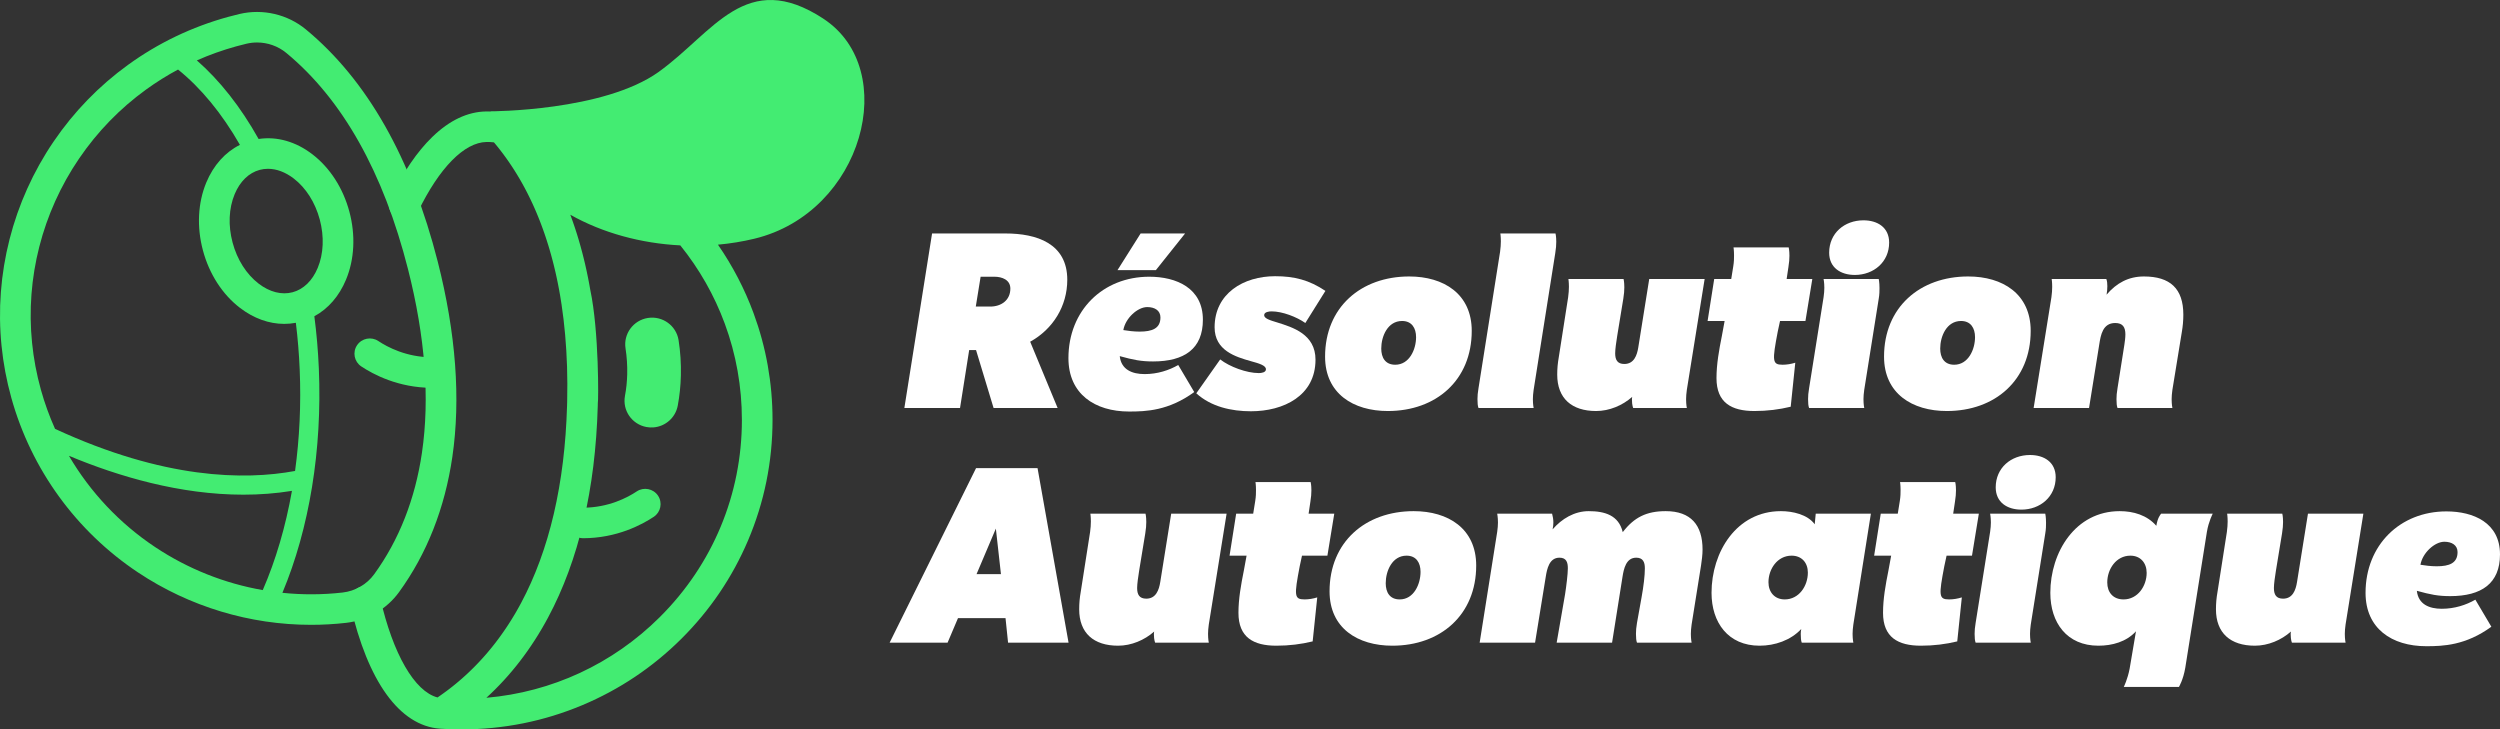 <svg width="425" height="124" viewBox="0 0 425 124" fill="none" xmlns="http://www.w3.org/2000/svg">
<rect x="0" y="0" width="425" height="124" fill="#333333" stroke="none"/>
<path d="M170.939 39.69C176.21 39.69 181.438 41.367 181.438 47.558C181.438 52.03 179.019 55.943 175.13 58.092L179.796 69.358H168.908L165.927 59.511H164.76L163.205 69.358H153.742L158.452 39.69H170.939ZM168.346 52.116C170.204 52.116 171.76 51.041 171.76 49.063C171.76 47.558 170.334 47.042 169.038 47.042H166.705L165.884 52.116H168.346Z" fill="white"/>
<path d="M193.905 39.69H201.466L196.497 45.924H189.973L193.905 39.69ZM203.022 66.649C198.658 69.831 194.812 69.96 191.961 69.96C186.084 69.96 181.634 66.95 181.634 60.887C181.634 52.761 187.51 47.042 195.374 47.042C199.997 47.042 204.491 48.977 204.491 54.352C204.491 59.296 201.337 61.446 196.022 61.446C193.991 61.446 192.695 61.188 190.362 60.543V60.586C190.621 62.822 192.436 63.596 194.596 63.596C196.757 63.596 198.744 62.951 200.3 62.048L203.022 66.649ZM190.967 56.114C191.745 56.243 192.738 56.373 193.732 56.373C195.849 56.373 197.275 55.856 197.275 53.965C197.275 52.804 196.325 52.202 195.028 52.202C193.386 52.202 191.312 54.094 190.967 56.114Z" fill="white"/>
<path d="M207.433 61.102C209.031 62.349 211.926 63.424 214 63.424C214.389 63.424 215.21 63.338 215.21 62.779C215.21 62.134 214.086 61.79 212.661 61.403C210.068 60.672 206.482 59.597 206.482 55.642C206.482 49.88 211.408 46.956 216.765 46.956C220.049 46.956 222.555 47.601 225.32 49.45L221.907 54.911C220.438 53.879 218.018 52.933 216.16 52.933C215.772 52.933 214.907 53.019 214.907 53.578C214.907 54.137 215.858 54.438 217.154 54.825C219.747 55.642 223.635 56.803 223.635 61.145C223.635 67.294 218.191 69.916 212.661 69.916C209.334 69.916 205.877 69.143 203.371 66.864L207.433 61.102Z" fill="white"/>
<path d="M235.937 69.874C230.06 69.874 225.264 66.907 225.264 60.629C225.264 52.245 231.357 46.999 239.566 46.999C245.442 46.999 250.195 49.966 250.195 56.243C250.195 64.628 244.146 69.874 235.937 69.874ZM237.19 62.005C239.609 62.005 240.733 59.382 240.733 57.318C240.733 55.77 239.998 54.567 238.356 54.567C235.893 54.567 234.813 57.189 234.813 59.253C234.813 60.801 235.504 62.005 237.19 62.005Z" fill="white"/>
<path d="M251.344 69.358C251.214 69.014 251.171 68.541 251.171 67.853C251.171 67.337 251.214 66.735 251.344 66.004L255.016 42.785C255.103 42.141 255.146 41.539 255.146 41.023C255.146 40.206 255.059 39.69 255.059 39.69H264.435C264.435 39.69 264.565 40.163 264.565 41.109C264.565 41.625 264.522 42.27 264.392 43.044L260.72 66.262C260.633 66.864 260.59 67.423 260.59 67.853C260.59 68.799 260.72 69.358 260.72 69.358H251.344Z" fill="white"/>
<path d="M277.647 69.358C277.647 69.358 277.431 68.928 277.431 67.939C277.431 67.81 277.431 67.681 277.475 67.466C275.833 68.928 273.586 69.874 271.339 69.874C267.191 69.874 264.728 67.724 264.728 63.682C264.728 62.693 264.815 61.704 264.988 60.758L266.586 50.525C266.673 49.88 266.716 49.278 266.716 48.762C266.716 47.945 266.63 47.429 266.63 47.429H276.006C276.006 47.429 276.135 47.902 276.135 48.848C276.135 49.364 276.092 50.009 275.962 50.783L274.925 57.103C274.753 58.178 274.58 59.382 274.58 60.07C274.58 61.188 274.969 61.876 276.135 61.876C277.777 61.876 278.296 60.414 278.512 59.038L280.369 47.429H289.789L286.764 66.262C286.678 66.864 286.635 67.423 286.635 67.853C286.635 68.799 286.764 69.358 286.764 69.358H277.647Z" fill="white"/>
<path d="M304.42 69.143C302.476 69.615 300.445 69.874 298.241 69.874C294.353 69.874 291.804 68.455 291.804 64.284C291.804 61.919 292.236 59.511 292.711 57.146L293.186 54.567H290.291L291.415 47.429H294.31L294.655 45.279C294.785 44.505 294.785 43.903 294.785 43.387C294.785 42.571 294.698 42.054 294.698 42.054H304.074C304.074 42.054 304.204 42.528 304.204 43.473C304.204 43.989 304.161 44.634 304.031 45.408L303.729 47.429H308.093L306.926 54.567H302.605L302.217 56.373C301.266 61.36 301.266 62.005 303.037 62.005C303.772 62.005 304.507 61.876 305.198 61.661L304.42 69.143Z" fill="white"/>
<path d="M315.322 46.741C312.903 46.741 310.958 45.494 310.958 42.958C310.958 39.647 313.551 37.454 316.791 37.454C319.168 37.454 321.155 38.658 321.155 41.238C321.155 44.548 318.52 46.741 315.322 46.741ZM307.545 69.358C307.415 69.014 307.372 68.541 307.372 67.853C307.372 67.337 307.415 66.735 307.545 66.004L310.008 50.525C310.094 49.923 310.137 49.407 310.137 48.934C310.137 48.031 310.008 47.429 310.008 47.429H319.384C319.384 47.429 319.513 47.988 319.513 48.977C319.513 49.45 319.513 50.052 319.384 50.783L316.921 66.262C316.834 66.864 316.791 67.423 316.791 67.853C316.791 68.799 316.921 69.358 316.921 69.358H307.545Z" fill="white"/>
<path d="M330.959 69.874C325.083 69.874 320.287 66.907 320.287 60.629C320.287 52.245 326.379 46.999 334.588 46.999C340.464 46.999 345.217 49.966 345.217 56.243C345.217 64.628 339.168 69.874 330.959 69.874ZM332.212 62.005C334.631 62.005 335.755 59.382 335.755 57.318C335.755 55.77 335.02 54.567 333.378 54.567C330.916 54.567 329.835 57.189 329.835 59.253C329.835 60.801 330.527 62.005 332.212 62.005Z" fill="white"/>
<path d="M348.742 50.525C348.829 49.923 348.872 49.278 348.872 48.762C348.872 47.945 348.786 47.429 348.786 47.429H358.075C358.205 47.773 358.248 48.16 358.248 48.633C358.248 49.106 358.205 49.622 358.118 50.095C359.803 48.117 361.834 46.999 364.47 46.999C368.92 46.999 371.167 49.063 371.167 53.492C371.167 54.481 371.081 55.47 370.908 56.459L369.309 66.262C369.223 66.864 369.179 67.423 369.179 67.853C369.179 68.799 369.309 69.358 369.309 69.358H359.976C359.847 69.014 359.803 68.541 359.803 67.853C359.803 67.337 359.847 66.735 359.976 66.004L361.143 58.608C361.229 58.006 361.316 57.404 361.316 56.846C361.316 55.642 360.884 54.911 359.587 54.911C357.47 54.911 357.125 56.931 356.865 58.608L355.137 69.358H345.718L348.742 50.525Z" fill="white"/>
<path d="M165.927 79.585H176.383L181.654 109.253H171.371L170.939 105.083H162.859L161.088 109.253H151.236L165.927 79.585ZM170.161 97.601L169.297 89.862L166.013 97.601H170.161Z" fill="white"/>
<path d="M196.381 109.253C196.381 109.253 196.165 108.823 196.165 107.834C196.165 107.705 196.165 107.576 196.208 107.361C194.566 108.823 192.319 109.769 190.072 109.769C185.924 109.769 183.462 107.619 183.462 103.578C183.462 102.589 183.548 101.6 183.721 100.654L185.319 90.421C185.406 89.776 185.449 89.174 185.449 88.658C185.449 87.841 185.363 87.325 185.363 87.325H194.739C194.739 87.325 194.868 87.798 194.868 88.744C194.868 89.26 194.825 89.905 194.695 90.679L193.658 96.999C193.486 98.074 193.313 99.278 193.313 99.966C193.313 101.084 193.702 101.772 194.868 101.772C196.51 101.772 197.029 100.31 197.245 98.934L199.103 87.325H208.522L205.497 106.157C205.411 106.759 205.368 107.318 205.368 107.748C205.368 108.694 205.497 109.253 205.497 109.253H196.381Z" fill="white"/>
<path d="M223.153 109.038C221.209 109.511 219.178 109.769 216.975 109.769C213.086 109.769 210.537 108.35 210.537 104.18C210.537 101.815 210.969 99.407 211.444 97.042L211.919 94.462H209.024L210.148 87.325H213.043L213.388 85.175C213.518 84.401 213.518 83.799 213.518 83.283C213.518 82.466 213.432 81.95 213.432 81.95H222.808C222.808 81.95 222.937 82.423 222.937 83.369C222.937 83.885 222.894 84.53 222.764 85.304L222.462 87.325H226.826L225.659 94.462H221.339L220.95 96.268C219.999 101.256 219.999 101.901 221.771 101.901C222.505 101.901 223.24 101.772 223.931 101.557L223.153 109.038Z" fill="white"/>
<path d="M236.696 109.769C230.82 109.769 226.024 106.802 226.024 100.525C226.024 92.14 232.116 86.895 240.325 86.895C246.202 86.895 250.954 89.862 250.954 96.139C250.954 104.524 244.905 109.769 236.696 109.769ZM237.949 101.901C240.369 101.901 241.492 99.278 241.492 97.214C241.492 95.666 240.757 94.462 239.116 94.462C236.653 94.462 235.573 97.085 235.573 99.149C235.573 100.697 236.264 101.901 237.949 101.901Z" fill="white"/>
<path d="M254.523 90.421C254.609 89.862 254.652 89.303 254.652 88.83C254.652 87.927 254.523 87.325 254.523 87.325H263.856C263.985 87.798 264.072 88.314 264.072 88.83C264.072 89.174 264.028 89.604 263.942 89.991C265.497 88.185 267.658 86.895 270.077 86.895C272.799 86.895 275.176 87.583 275.867 90.464C277.811 87.927 279.929 86.895 283.169 86.895C287.447 86.895 289.434 89.26 289.434 93.43C289.434 94.333 289.305 95.236 289.175 96.139L287.576 106.157C287.49 106.759 287.447 107.318 287.447 107.748C287.447 108.694 287.576 109.253 287.576 109.253H278.287C278.157 108.909 278.114 108.436 278.114 107.748C278.114 107.232 278.157 106.63 278.287 105.899L279.064 101.557C279.41 99.665 279.626 97.859 279.626 96.612C279.626 95.58 279.324 94.806 278.157 94.806C276.429 94.806 276.04 96.698 275.824 98.074L274.052 109.253H264.633L266.059 101.041C266.275 99.665 266.534 97.558 266.534 96.612C266.534 95.58 266.275 94.806 265.109 94.806C263.38 94.806 262.991 96.698 262.775 98.074L260.961 109.253H251.541L254.523 90.421Z" fill="white"/>
<path d="M306.299 109.253C306.169 108.909 306.126 108.436 306.126 107.748C306.126 107.447 306.169 107.146 306.213 106.931C304.398 108.866 301.719 109.769 299.127 109.769C293.769 109.769 290.96 105.813 290.96 100.783C290.96 93.86 295.195 86.895 302.756 86.895C304.743 86.895 307.293 87.454 308.503 89.131L308.675 87.325H318.051L315.07 106.157C314.984 106.759 314.94 107.318 314.94 107.748C314.94 108.694 315.07 109.253 315.07 109.253H306.299ZM303.404 101.901C305.824 101.901 307.336 99.622 307.336 97.343C307.336 95.666 306.299 94.462 304.571 94.462C302.151 94.462 300.639 96.741 300.639 98.977C300.639 100.654 301.676 101.901 303.404 101.901Z" fill="white"/>
<path d="M332.733 109.038C330.788 109.511 328.758 109.769 326.554 109.769C322.665 109.769 320.116 108.35 320.116 104.18C320.116 101.815 320.548 99.407 321.024 97.042L321.499 94.462H318.604L319.727 87.325H322.622L322.968 85.175C323.097 84.401 323.097 83.799 323.097 83.283C323.097 82.466 323.011 81.95 323.011 81.95H332.387C332.387 81.95 332.517 82.423 332.517 83.369C332.517 83.885 332.473 84.53 332.344 85.304L332.041 87.325H336.405L335.239 94.462H330.918L330.529 96.268C329.579 101.256 329.579 101.901 331.35 101.901C332.085 101.901 332.819 101.772 333.51 101.557L332.733 109.038Z" fill="white"/>
<path d="M343.635 86.637C341.215 86.637 339.271 85.39 339.271 82.853C339.271 79.542 341.863 77.35 345.104 77.35C347.48 77.35 349.468 78.553 349.468 81.133C349.468 84.444 346.832 86.637 343.635 86.637ZM335.857 109.253C335.728 108.909 335.685 108.436 335.685 107.748C335.685 107.232 335.728 106.63 335.857 105.899L338.32 90.421C338.407 89.819 338.45 89.303 338.45 88.83C338.45 87.927 338.32 87.325 338.32 87.325H347.696C347.696 87.325 347.826 87.884 347.826 88.873C347.826 89.346 347.826 89.948 347.696 90.679L345.233 106.157C345.147 106.759 345.104 107.318 345.104 107.748C345.104 108.694 345.233 109.253 345.233 109.253H335.857Z" fill="white"/>
<path d="M361.043 116.778C361.043 116.778 361.691 115.488 362.037 113.682L363.117 107.318C361.475 109.124 359.055 109.769 356.722 109.769C351.365 109.769 348.556 105.856 348.556 100.783C348.556 93.903 352.79 86.895 360.352 86.895C362.685 86.895 365.018 87.583 366.574 89.389C366.79 88.056 367.222 87.54 367.394 87.325H376.166C376.166 87.325 375.474 88.615 375.172 90.421L371.499 113.51C371.153 115.574 370.419 116.778 370.419 116.778H361.043ZM361 101.901C363.419 101.901 364.932 99.622 364.932 97.386C364.932 95.709 363.895 94.462 362.166 94.462C359.747 94.462 358.234 96.741 358.234 99.02C358.234 100.697 359.228 101.901 361 101.901Z" fill="white"/>
<path d="M389.632 109.253C389.632 109.253 389.416 108.823 389.416 107.834C389.416 107.705 389.416 107.576 389.459 107.361C387.817 108.823 385.571 109.769 383.324 109.769C379.176 109.769 376.713 107.619 376.713 103.578C376.713 102.589 376.799 101.6 376.972 100.654L378.571 90.421C378.657 89.776 378.701 89.174 378.701 88.658C378.701 87.841 378.614 87.325 378.614 87.325H387.99C387.99 87.325 388.12 87.798 388.12 88.744C388.12 89.26 388.077 89.905 387.947 90.679L386.91 96.999C386.737 98.074 386.564 99.278 386.564 99.966C386.564 101.084 386.953 101.772 388.12 101.772C389.762 101.772 390.28 100.31 390.496 98.934L392.354 87.325H401.773L398.749 106.157C398.662 106.759 398.619 107.318 398.619 107.748C398.619 108.694 398.749 109.253 398.749 109.253H389.632Z" fill="white"/>
<path d="M423.531 106.544C419.167 109.726 415.321 109.855 412.47 109.855C406.594 109.855 402.143 106.845 402.143 100.783C402.143 92.656 408.019 86.938 415.883 86.938C420.506 86.938 425 88.873 425 94.247C425 99.192 421.846 101.342 416.531 101.342C414.501 101.342 413.204 101.084 410.871 100.439V100.482C411.13 102.718 412.945 103.492 415.105 103.492C417.266 103.492 419.253 102.847 420.809 101.944L423.531 106.544ZM411.476 96.01C412.254 96.139 413.248 96.268 414.241 96.268C416.358 96.268 417.784 95.752 417.784 93.86C417.784 92.699 416.834 92.097 415.538 92.097C413.896 92.097 411.822 93.989 411.476 96.01Z" fill="white"/>
<path d="M139.987 3.183C126.8 -5.455 121.332 5.502 111.989 12.215C102.645 18.927 83.381 18.923 83.381 18.923C83.384 18.934 83.386 18.944 83.388 18.956C83.132 18.947 82.875 18.943 82.616 18.948C79.475 19.005 76.409 20.458 73.503 23.269C70.928 25.759 68.532 29.269 66.384 33.7C65.758 34.991 66.303 36.541 67.599 37.164C68.896 37.787 70.454 37.245 71.08 35.955C74.688 28.512 78.927 24.206 82.709 24.137C83.141 24.129 83.565 24.152 83.975 24.204C84.087 24.337 84.196 24.472 84.306 24.605C84.368 24.682 84.432 24.757 84.495 24.834C84.669 25.048 84.842 25.265 85.011 25.484C85.087 25.58 85.16 25.678 85.234 25.776C85.329 25.9 85.426 26.025 85.52 26.151C85.603 26.262 85.684 26.375 85.767 26.488C85.851 26.602 85.936 26.715 86.018 26.831C86.103 26.949 86.185 27.068 86.268 27.186C86.346 27.298 86.426 27.409 86.504 27.522C86.588 27.644 86.67 27.766 86.752 27.89C86.828 28.002 86.904 28.114 86.979 28.227C87.061 28.351 87.142 28.476 87.223 28.602C87.296 28.716 87.37 28.829 87.443 28.943C87.524 29.069 87.602 29.197 87.681 29.325C87.753 29.44 87.825 29.554 87.895 29.671C87.974 29.799 88.05 29.929 88.127 30.059C88.198 30.176 88.267 30.293 88.336 30.411C88.412 30.542 88.487 30.673 88.563 30.805C88.631 30.924 88.7 31.043 88.766 31.163C88.841 31.296 88.914 31.429 88.987 31.564C89.053 31.685 89.12 31.807 89.185 31.927C89.257 32.062 89.328 32.197 89.399 32.334C89.464 32.457 89.528 32.58 89.592 32.705C89.662 32.841 89.73 32.977 89.799 33.115C89.862 33.241 89.925 33.366 89.987 33.494C90.055 33.631 90.121 33.77 90.188 33.909C90.249 34.037 90.31 34.164 90.371 34.294C90.437 34.433 90.502 34.573 90.566 34.713C90.626 34.844 90.686 34.975 90.744 35.106C90.807 35.247 90.87 35.388 90.931 35.529C90.99 35.663 91.047 35.797 91.106 35.932C91.165 36.073 91.227 36.216 91.285 36.359C91.343 36.495 91.399 36.631 91.455 36.769C91.514 36.911 91.571 37.054 91.628 37.198C91.684 37.338 91.739 37.478 91.794 37.618C91.85 37.761 91.905 37.905 91.96 38.049C92.014 38.192 92.067 38.335 92.12 38.479C92.174 38.623 92.227 38.768 92.279 38.913C92.331 39.059 92.383 39.204 92.434 39.351C92.485 39.496 92.536 39.641 92.587 39.788C92.638 39.936 92.687 40.085 92.738 40.236C92.786 40.381 92.836 40.528 92.883 40.674C92.932 40.826 92.981 40.98 93.03 41.133C93.076 41.279 93.123 41.424 93.168 41.571C93.217 41.728 93.263 41.885 93.312 42.042C93.355 42.187 93.399 42.333 93.442 42.479C93.489 42.64 93.535 42.801 93.58 42.963C93.622 43.108 93.662 43.254 93.703 43.399C93.749 43.564 93.793 43.731 93.837 43.897C93.876 44.041 93.915 44.185 93.953 44.331C93.998 44.501 94.041 44.672 94.084 44.843C94.12 44.987 94.157 45.13 94.192 45.274C94.235 45.45 94.277 45.627 94.318 45.805C94.352 45.946 94.386 46.086 94.419 46.229C94.462 46.414 94.502 46.6 94.543 46.787C94.573 46.923 94.604 47.058 94.633 47.194C94.674 47.392 94.715 47.59 94.757 47.789C94.783 47.917 94.81 48.044 94.836 48.173C94.88 48.393 94.922 48.617 94.965 48.838C94.986 48.946 95.007 49.053 95.028 49.16C95.089 49.491 95.149 49.825 95.206 50.159C95.298 50.691 95.384 51.23 95.465 51.772C95.966 55.104 96.279 58.637 96.397 62.302C96.458 64.207 96.466 66.198 96.42 68.221C96.415 68.453 96.409 68.684 96.402 68.914C96.023 82.228 93.386 93.541 88.566 102.54C88.451 102.754 88.335 102.967 88.219 103.177C88.18 103.247 88.141 103.316 88.101 103.386C88.023 103.526 87.944 103.667 87.864 103.808C87.817 103.891 87.769 103.971 87.721 104.054C87.648 104.18 87.575 104.306 87.502 104.43C87.451 104.517 87.399 104.603 87.346 104.689C87.275 104.808 87.204 104.926 87.131 105.044C87.078 105.132 87.023 105.219 86.968 105.308C86.898 105.422 86.826 105.536 86.754 105.65C86.698 105.74 86.641 105.827 86.585 105.915C86.513 106.026 86.443 106.137 86.371 106.247C86.314 106.335 86.255 106.423 86.196 106.512C86.125 106.621 86.053 106.728 85.98 106.836C85.92 106.924 85.86 107.013 85.8 107.099C85.727 107.206 85.655 107.312 85.581 107.417C85.52 107.504 85.458 107.591 85.397 107.678C85.323 107.783 85.25 107.887 85.175 107.991C85.113 108.078 85.052 108.163 84.989 108.249C84.913 108.352 84.839 108.454 84.763 108.557C84.701 108.642 84.637 108.727 84.573 108.811C84.496 108.912 84.421 109.013 84.344 109.115C84.28 109.198 84.216 109.282 84.151 109.365C84.072 109.465 83.994 109.565 83.916 109.665C83.851 109.746 83.787 109.828 83.722 109.91C83.642 110.01 83.562 110.108 83.482 110.206C83.416 110.286 83.351 110.367 83.285 110.446C83.204 110.544 83.122 110.642 83.04 110.74C82.973 110.818 82.908 110.897 82.841 110.975C82.758 111.073 82.675 111.17 82.59 111.267C82.523 111.344 82.457 111.42 82.39 111.496C82.304 111.593 82.218 111.69 82.131 111.786C82.064 111.86 81.999 111.934 81.933 112.007C81.844 112.104 81.754 112.201 81.665 112.297C81.6 112.369 81.535 112.439 81.469 112.509C81.376 112.608 81.282 112.705 81.189 112.802C81.126 112.87 81.062 112.936 80.998 113.003C80.899 113.106 80.8 113.206 80.699 113.307C80.639 113.368 80.579 113.429 80.519 113.489C80.411 113.598 80.302 113.704 80.192 113.812C80.14 113.864 80.088 113.915 80.034 113.967C79.899 114.1 79.76 114.229 79.624 114.359C79.596 114.385 79.57 114.411 79.543 114.436C79.376 114.591 79.209 114.746 79.041 114.899C79.016 114.922 78.99 114.944 78.964 114.968C78.822 115.096 78.678 115.225 78.535 115.351C78.481 115.397 78.427 115.444 78.373 115.491C78.257 115.592 78.14 115.693 78.022 115.793C77.957 115.848 77.892 115.902 77.827 115.957C77.719 116.047 77.612 116.138 77.503 116.228C77.433 116.286 77.361 116.343 77.29 116.402C77.185 116.486 77.082 116.57 76.978 116.653C76.902 116.713 76.827 116.771 76.752 116.831C76.651 116.912 76.549 116.991 76.446 117.07C76.368 117.13 76.289 117.189 76.211 117.249C76.109 117.325 76.009 117.403 75.906 117.479C75.826 117.538 75.746 117.597 75.665 117.656C75.563 117.73 75.463 117.806 75.36 117.878C75.278 117.938 75.195 117.996 75.113 118.055C75.012 118.127 74.91 118.199 74.808 118.27C74.725 118.328 74.641 118.386 74.556 118.443C74.496 118.484 74.437 118.524 74.375 118.566C70.484 117.542 66.806 111.21 64.634 101.664C64.316 100.267 62.918 99.389 61.515 99.706C60.111 100.023 59.229 101.412 59.547 102.81C62.519 115.872 67.925 123.353 74.766 123.874C74.778 123.874 74.791 123.874 74.803 123.877C74.871 123.882 74.937 123.886 75.01 123.89C76.141 123.962 77.295 124 78.442 124C85.581 124 92.507 122.609 99.029 119.863C105.327 117.213 110.983 113.42 115.84 108.588C120.697 103.756 124.51 98.128 127.174 91.861C129.933 85.372 131.331 78.48 131.331 71.375C131.331 65.142 130.246 59.04 128.106 53.24C126.582 49.109 124.552 45.209 122.052 41.594C124.145 41.405 126.217 41.07 128.239 40.582C146.743 36.122 153.167 11.823 139.981 3.186L139.987 3.183ZM126.123 71.373C126.123 84.045 121.164 95.956 112.16 104.916C104.16 112.874 93.819 117.656 82.682 118.624C82.724 118.585 82.766 118.545 82.808 118.506C82.984 118.344 83.158 118.181 83.333 118.016C83.401 117.952 83.467 117.887 83.535 117.824C83.75 117.616 83.965 117.408 84.177 117.197C84.188 117.185 84.2 117.174 84.212 117.162C84.436 116.939 84.656 116.712 84.877 116.482C84.938 116.418 84.998 116.355 85.059 116.29C85.228 116.114 85.393 115.936 85.559 115.758C85.618 115.694 85.676 115.632 85.734 115.569C85.949 115.334 86.161 115.096 86.372 114.856C86.391 114.835 86.409 114.813 86.428 114.791C86.62 114.572 86.811 114.35 87 114.126C87.058 114.056 87.118 113.984 87.177 113.914C87.337 113.722 87.495 113.529 87.653 113.334C87.702 113.273 87.752 113.214 87.8 113.153C88.001 112.902 88.199 112.649 88.396 112.395C88.431 112.349 88.466 112.303 88.5 112.257C88.663 112.044 88.825 111.83 88.984 111.614C89.04 111.537 89.096 111.461 89.152 111.384C89.308 111.172 89.461 110.958 89.614 110.743C89.652 110.69 89.691 110.637 89.729 110.582C89.915 110.316 90.099 110.049 90.281 109.779C90.325 109.715 90.368 109.65 90.409 109.587C90.551 109.374 90.692 109.16 90.833 108.943C90.885 108.862 90.939 108.781 90.991 108.699C91.145 108.458 91.299 108.215 91.45 107.97C91.473 107.932 91.497 107.895 91.52 107.857C91.692 107.577 91.863 107.293 92.031 107.007C92.077 106.929 92.121 106.852 92.167 106.775C92.295 106.557 92.421 106.337 92.545 106.116C92.593 106.032 92.64 105.947 92.687 105.863C92.85 105.571 93.012 105.278 93.171 104.982C98.374 95.27 101.216 83.184 101.618 69.061C101.623 68.865 101.628 68.669 101.633 68.474C101.74 68.446 101.851 56.329 100.348 49.283C100.277 48.951 100.23 48.617 100.169 48.284C100.151 48.184 100.131 48.084 100.113 47.983C100.067 47.745 100.022 47.506 99.975 47.268C99.954 47.164 99.933 47.061 99.912 46.957C99.856 46.683 99.8 46.409 99.741 46.138C99.73 46.084 99.719 46.029 99.707 45.976C99.637 45.654 99.565 45.332 99.492 45.013C99.471 44.924 99.451 44.835 99.43 44.746C99.375 44.511 99.319 44.278 99.261 44.044C99.235 43.939 99.209 43.834 99.183 43.73C99.123 43.491 99.063 43.254 99.001 43.016C98.98 42.937 98.96 42.857 98.939 42.778C98.857 42.467 98.774 42.16 98.689 41.854C98.668 41.778 98.646 41.705 98.625 41.629C98.559 41.393 98.491 41.158 98.423 40.925C98.393 40.822 98.362 40.718 98.332 40.616C98.267 40.398 98.2 40.181 98.134 39.964C98.105 39.874 98.078 39.782 98.049 39.692C97.955 39.395 97.86 39.098 97.762 38.803C97.746 38.754 97.729 38.706 97.712 38.657C97.629 38.407 97.546 38.16 97.459 37.913C97.425 37.814 97.39 37.717 97.356 37.62C97.285 37.415 97.21 37.21 97.137 37.006C97.102 36.911 97.068 36.815 97.033 36.721C97.006 36.648 96.98 36.575 96.952 36.503C102.43 39.6 108.987 41.379 115.653 41.716C118.893 45.733 121.437 50.207 123.215 55.028C125.144 60.253 126.12 65.753 126.12 71.374L126.123 71.373Z" fill="#43EC72"/>
<path d="M74.423 44.503C69.95 26.896 62.408 13.609 52.008 5.009C48.887 2.427 44.661 1.444 40.707 2.379C40.066 2.53 39.419 2.695 38.783 2.87C32.623 4.566 26.903 7.308 21.78 11.016C16.83 14.599 12.573 18.985 9.124 24.049C2.175 34.257 -0.973 46.599 0.263 58.796C0.558 61.75 1.117 64.722 1.924 67.624C5.305 79.78 12.962 90.329 23.485 97.328C32.235 103.147 42.492 106.221 52.89 106.221C54.865 106.221 56.848 106.11 58.824 105.885C62.438 105.475 65.724 103.57 67.836 100.661C72.569 94.144 75.618 86.414 76.897 77.688C78.343 67.822 77.511 56.656 74.423 44.502V44.503ZM13.443 26.96C16.551 22.395 20.389 18.442 24.848 15.214C26.581 13.959 28.389 12.828 30.266 11.823C34.157 14.945 37.742 19.308 40.787 24.626C38.286 25.869 36.296 28.079 35.072 31.022C33.632 34.482 33.43 38.588 34.502 42.584C35.573 46.581 37.803 50.041 40.783 52.328C43.129 54.129 45.73 55.06 48.318 55.06C48.979 55.06 49.64 54.998 50.296 54.876C50.617 57.493 50.836 60.153 50.948 62.814C51.197 68.701 50.923 74.509 50.16 80.064C41.58 81.657 27.891 81.483 9.356 72.905C8.394 70.758 7.587 68.533 6.949 66.242C6.221 63.624 5.717 60.946 5.451 58.282C4.338 47.289 7.175 36.167 13.44 26.963L13.443 26.96ZM54.006 45.554C53.102 47.726 51.587 49.193 49.738 49.684C47.889 50.175 45.841 49.655 43.971 48.218C41.894 46.623 40.321 44.148 39.543 41.246C38.766 38.345 38.89 35.419 39.894 33.007C40.797 30.835 42.312 29.369 44.161 28.877C44.615 28.756 45.081 28.697 45.554 28.697C47.005 28.697 48.518 29.259 49.93 30.342C52.007 31.937 53.579 34.412 54.358 37.314C55.135 40.215 55.011 43.141 54.008 45.553L54.006 45.554ZM11.719 77.486C20.206 81.028 30.649 84.095 41.371 84.095C44.114 84.095 46.877 83.893 49.63 83.448C48.559 89.505 46.892 95.207 44.669 100.316C38.187 99.182 31.949 96.713 26.385 93.012C20.335 88.988 15.337 83.659 11.719 77.486ZM71.737 76.941C70.581 84.831 67.847 91.79 63.61 97.622C62.355 99.352 60.395 100.485 58.233 100.73C54.819 101.118 51.393 101.128 48.009 100.779C52.594 89.84 54.787 76.453 54.205 62.678C54.079 59.687 53.821 56.699 53.44 53.764C55.786 52.495 57.654 50.353 58.824 47.541C60.263 44.08 60.465 39.975 59.393 35.978C58.322 31.982 56.092 28.521 53.113 26.235C50.277 24.058 47.068 23.154 43.961 23.627C40.938 18.215 37.369 13.676 33.465 10.268C35.626 9.311 37.865 8.511 40.173 7.875C40.746 7.717 41.332 7.567 41.911 7.43C42.5 7.291 43.1 7.222 43.697 7.222C45.496 7.222 47.271 7.842 48.674 9.001C58.207 16.884 65.17 29.256 69.366 45.776C72.285 57.267 73.082 67.753 71.735 76.942L71.737 76.941Z" fill="#43EC72"/>
<path d="M106.245 67.293C106.467 66.118 106.595 64.882 106.626 63.625C106.662 62.156 106.566 60.68 106.342 59.237C105.954 56.759 107.66 54.437 110.15 54.052C112.641 53.666 114.973 55.364 115.361 57.842C115.67 59.818 115.8 61.838 115.75 63.847C115.707 65.59 115.528 67.313 115.217 68.966C114.83 71.021 113.109 72.491 111.111 72.656C110.712 72.689 110.303 72.67 109.891 72.593C107.413 72.131 105.782 69.757 106.246 67.292L106.245 67.293Z" fill="#43EC72"/>
<path d="M99.142 91.498C97.706 91.498 96.539 90.34 96.535 88.91C96.531 87.477 97.695 86.311 99.135 86.308C103.47 86.295 106.7 84.57 108.24 83.544C109.435 82.746 111.056 83.064 111.858 84.255C112.66 85.446 112.34 87.058 111.144 87.856C109.115 89.209 104.857 91.482 99.149 91.499H99.141L99.142 91.498Z" fill="#43EC72"/>
<path d="M73.415 65.931H73.407C67.7 65.914 63.443 63.642 61.414 62.288C60.217 61.49 59.898 59.878 60.7 58.687C61.502 57.497 63.121 57.178 64.318 57.976C65.858 59.002 69.089 60.728 73.423 60.74C74.864 60.743 76.027 61.909 76.023 63.343C76.019 64.774 74.852 65.93 73.415 65.93V65.931Z" fill="#43EC72"/>
</svg>
